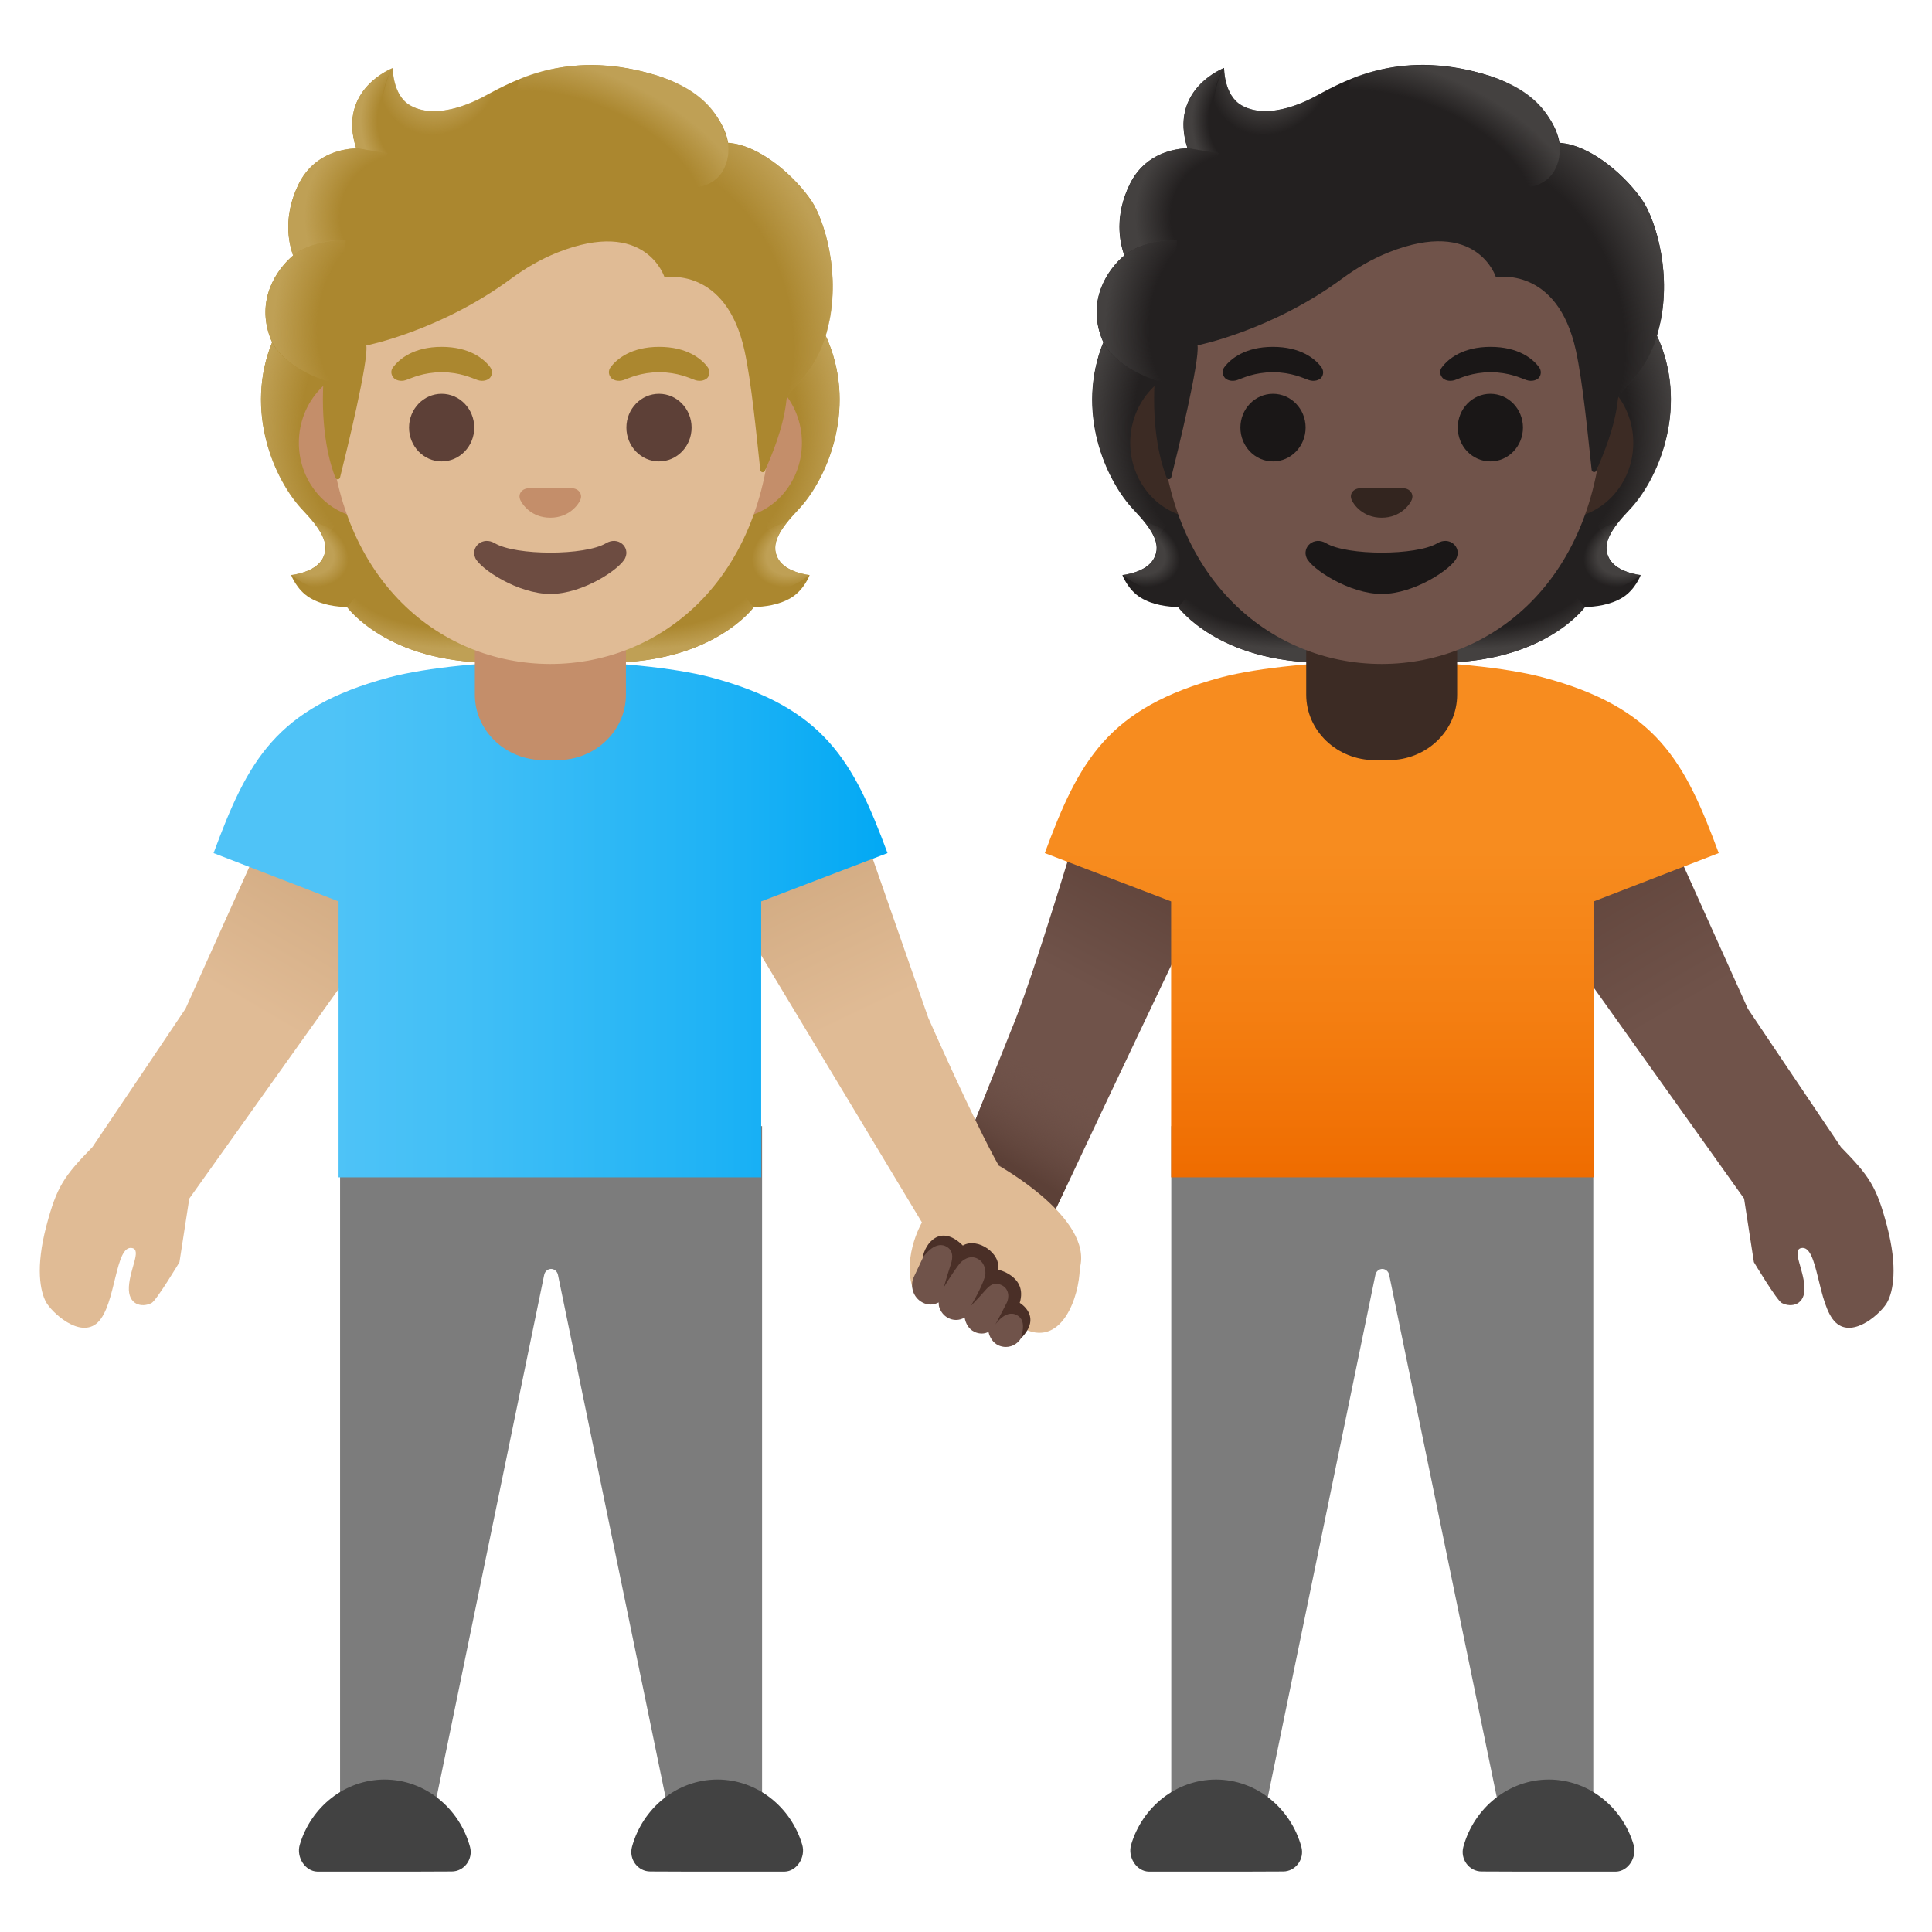 <svg style="enable-background:new 0 0 128 128;" viewBox="0 0 128 128" xmlns="http://www.w3.org/2000/svg" xmlns:xlink="http://www.w3.org/1999/xlink">
  <g id="couple_x5F_holding_x5F_hands_x5F_person_x5F_right">
    <g id="arm_x5F_left_3_">
      <g id="arm_x5F_left_x5F_fill">
        <linearGradient id="SVGID_1_" gradientTransform="matrix(-0.988 0.157 0.157 0.988 115.851 -8.227)" gradientUnits="userSpaceOnUse" x1="48.373" x2="65.03" y1="56.744" y2="78.777">
          <stop offset="0" style="stop-color:#5C4037"/>
          <stop offset="0.405" style="stop-color:#70534A"/>
        </linearGradient>
        <path d="M71.96,53c0,0-3.53,11.93-5,15.33l-4.39,11.02c-0.7,1.55-0.08,3.58,1.39,4.43l0,0 c1.69,0.97,4.14,0.24,4.95-1.53l12.54-26.41l-1.01-3.46L71.96,53z" style="fill:url(#SVGID_1_);"/>
      </g>
    </g>
    <linearGradient id="shadow_1_" gradientUnits="userSpaceOnUse" x1="66.865" x2="70.29" y1="77.077" y2="71.48">
      <stop offset="0" style="stop-color:#5C4037"/>
      <stop offset="1" style="stop-color:#70534A;stop-opacity:0"/>
    </linearGradient>
    <polygon id="shadow_2_" points="66.37,69.83 64.59,74.29 66.03,77.05 69.94,80.12 73.61,72.38 " style="fill:url(#shadow_1_);"/>
    <g id="pants_7_">
      <g id="pants_9_">
        <path d="M105.56,74.61v48.08h-5.65l-7.87-38.21c-0.04-0.24-0.24-0.41-0.46-0.41s-0.42,0.17-0.46,0.41 l-7.87,38.21h-5.65V74.61H105.56z" style="fill:#7C7C7C;"/>
      </g>
    </g>
    <g id="shoes_3_">
      <path d="M102.61,124h4.45c0.82-0.02,1.41-0.96,1.17-1.78c-0.74-2.5-2.99-4.32-5.62-4.32 c-2.68,0-4.96,1.9-5.66,4.46c-0.22,0.82,0.39,1.63,1.21,1.63C98.16,124,102.61,124,102.61,124z" style="fill:#424242;"/>
      <path d="M80.56,124h-4.45c-0.82-0.02-1.41-0.96-1.17-1.78c0.74-2.5,2.99-4.32,5.62-4.32 c2.68,0,4.96,1.9,5.66,4.46c0.22,0.82-0.39,1.63-1.21,1.63C85.01,124,80.56,124,80.56,124z" style="fill:#424242;"/>
    </g>
    <g id="arm_x5F_right_2_">
      <g id="arm_x5F_right_x5F_fill_2_">
        <linearGradient id="SVGID_2_" gradientTransform="matrix(-1 0 0 1 2133.463 0)" gradientUnits="userSpaceOnUse" x1="2029.735" x2="2010.276" y1="53.492" y2="86.593">
          <stop offset="0" style="stop-color:#5C4037"/>
          <stop offset="0.401" style="stop-color:#70534A"/>
        </linearGradient>
        <path d="M100.1,54.1l9.7-0.6c0,0,4.5,10,6,13.33c0,0,4.24,6.32,6.17,9.17 c1.88,1.92,2.36,2.62,3.04,5.19c0.75,2.83,0.4,4.38,0.04,5.06c-0.35,0.69-2.25,2.46-3.42,1.38c-1.24-1.15-1.15-5.22-2.31-4.94 c-0.6,0.15,0.16,1.36,0.23,2.56c0.07,1.2-0.85,1.41-1.5,1.08c-0.33-0.17-1.85-2.71-1.85-2.71l-0.65-4.21l-15.13-21.23L100.1,54.1 z" style="fill:url(#SVGID_2_);"/>
      </g>
    </g>
    <g id="shirt_3_">
      <g id="shirt_x5F_fill_5_">
        <linearGradient id="SVGID_3_" gradientTransform="matrix(-1 0 0 1 2133.463 0)" gradientUnits="userSpaceOnUse" x1="2041.917" x2="2041.917" y1="43.814" y2="78">
          <stop offset="0.366" style="stop-color:#F78C1F"/>
          <stop offset="0.672" style="stop-color:#F47F12"/>
          <stop offset="1" style="stop-color:#EF6C00"/>
        </linearGradient>
        <path d="M80.94,44.87c2.42-0.64,6.65-1.06,10.65-1.06c4-0.01,8.19,0.42,10.61,1.06 c7.55,2.01,9.42,5.56,11.67,11.65l-8.28,3.2V78h-28V59.72l-8.37-3.2C71.47,50.43,73.39,46.88,80.94,44.87z" style="fill:url(#SVGID_3_);"/>
      </g>
    </g>
    <g id="hairGroup_3_">
      <path id="hair_5_" d="M106.62,37.01c-0.54-0.98,0.15-1.98,1.32-3.22c1.86-1.96,3.89-6.51,2.01-11.14 c0.01-0.03-0.37-0.81-0.36-0.83l-0.78-0.04c-0.25-0.04-8.76-0.05-17.28-0.05c-8.52,0-17.03,0.02-17.28,0.05 c0,0-1.15,0.84-1.14,0.87c-1.88,4.62,0.14,9.17,2.01,11.14c1.17,1.24,1.86,2.24,1.32,3.22c-0.52,0.95-2.08,1.09-2.08,1.09 s0.36,0.98,1.22,1.5c0.8,0.49,1.79,0.6,2.47,0.62c0,0,2.66,3.68,9.61,3.68l3.87,0l3.87,0c6.95,0,9.61-3.68,9.61-3.68 c0.68-0.02,1.66-0.13,2.47-0.62c0.87-0.53,1.22-1.5,1.22-1.5S107.14,37.96,106.62,37.01z" style="fill:#232020;"/>
      <g id="hair_x5F_highlights_3_">
        <radialGradient id="SVGID_4_" cx="80.384" cy="38.003" gradientTransform="matrix(1 0 0 -0.491 17.453 56.669)" gradientUnits="userSpaceOnUse" r="10.125">
          <stop offset="0.728" style="stop-color:#444140;stop-opacity:0"/>
          <stop offset="1" style="stop-color:#444140"/>
        </radialGradient>
        <path d="M91.53,43.9v-4.08l12.35-0.98l1.12,1.38c0,0-2.66,3.68-9.61,3.68L91.53,43.9z" style="fill:url(#SVGID_4_);"/>
        <radialGradient id="SVGID_5_" cx="70.412" cy="36.497" gradientTransform="matrix(-0.906 0.424 0.314 0.672 160.109 -17.868)" gradientUnits="userSpaceOnUse" r="2.992">
          <stop offset="0.663" style="stop-color:#444140"/>
          <stop offset="1" style="stop-color:#444140;stop-opacity:0"/>
        </radialGradient>
        <path d="M104.98,38.44c-1.85-2.81,2.25-3.86,2.25-3.86s0,0,0,0c-0.71,0.89-1.04,1.66-0.62,2.42 c0.52,0.95,2.08,1.09,2.08,1.09S106.57,39.99,104.98,38.44z" style="fill:url(#SVGID_5_);"/>
        <radialGradient id="SVGID_6_" cx="78.166" cy="28.033" gradientTransform="matrix(-0.075 -0.997 -0.831 0.062 129.186 104.238)" gradientUnits="userSpaceOnUse" r="13.142">
          <stop offset="0.725" style="stop-color:#444140;stop-opacity:0"/>
          <stop offset="1" style="stop-color:#444140"/>
        </radialGradient>
        <path d="M109.96,22.65c1.84,4.48-0.1,9.08-1.91,11.03c-0.25,0.27-1.3,1.3-1.54,2.13 c0,0-4.12-5.75-5.36-9.13c-0.25-0.68-0.47-1.39-0.5-2.11c-0.02-0.54,0.06-1.19,0.38-1.65c0.38-0.57,8.72-0.73,8.72-0.73 C109.74,22.18,109.96,22.65,109.96,22.65z" style="fill:url(#SVGID_6_);"/>
        <radialGradient id="SVGID_7_" cx="83.02" cy="28.033" gradientTransform="matrix(0.075 -0.997 0.831 0.062 53.526 109.078)" gradientUnits="userSpaceOnUse" r="13.142">
          <stop offset="0.725" style="stop-color:#444140;stop-opacity:0"/>
          <stop offset="1" style="stop-color:#444140"/>
        </radialGradient>
        <path d="M73.12,22.65c-1.84,4.48,0.1,9.08,1.91,11.03c0.25,0.27,1.3,1.3,1.54,2.13 c0,0,4.12-5.75,5.36-9.13c0.25-0.68,0.47-1.39,0.5-2.11c0.02-0.54-0.06-1.19-0.38-1.65c-0.38-0.57-0.83-0.42-1.49-0.42 c-1.25,0-6.69-0.32-7.12-0.32C73.45,22.18,73.12,22.65,73.12,22.65z" style="fill:url(#SVGID_7_);"/>
        <radialGradient id="SVGID_8_" cx="85.237" cy="38.003" gradientTransform="matrix(-1 0 0 -0.491 170.475 56.669)" gradientUnits="userSpaceOnUse" r="10.125">
          <stop offset="0.728" style="stop-color:#444140;stop-opacity:0"/>
          <stop offset="1" style="stop-color:#444140"/>
        </radialGradient>
        <path d="M91.55,43.9v-4.08l-12.35-0.98l-1.12,1.38c0,0,2.66,3.68,9.61,3.68L91.55,43.9z" style="fill:url(#SVGID_8_);"/>
        <radialGradient id="SVGID_9_" cx="75.266" cy="36.497" gradientTransform="matrix(0.906 0.424 -0.314 0.672 18.569 -19.925)" gradientUnits="userSpaceOnUse" r="2.992">
          <stop offset="0.663" style="stop-color:#444140"/>
          <stop offset="1" style="stop-color:#444140;stop-opacity:0"/>
        </radialGradient>
        <path d="M78.1,38.44c1.85-2.81-2.25-3.86-2.25-3.86s0,0,0,0c0.71,0.89,1.04,1.66,0.62,2.42 c-0.52,0.95-2.08,1.09-2.08,1.09S76.5,39.99,78.1,38.44z" style="fill:url(#SVGID_9_);"/>
      </g>
    </g>
    <path id="neck" d="M91.54,40.72h-5v5.3c0,2.4,2.04,4.34,4.54,4.34H92c2.51,0,4.54-1.94,4.54-4.34v-5.3H91.54 z" style="fill:#3C2B24;"/>
    <g id="ears">
      <path d="M103.52,24.34h-3.23H82.8h-3.23c-2.58,0-4.69,2.25-4.69,5s2.11,5,4.69,5h3.23h17.49h3.23 c2.58,0,4.69-2.25,4.69-5S106.1,24.34,103.52,24.34z" style="fill:#3C2B24;"/>
    </g>
    <g id="head">
      <path d="M91.54,6.66L91.54,6.66L91.54,6.66c-7.62,0-14.69,8.15-14.69,19.89c0,11.67,7.28,17.44,14.69,17.44 s14.69-5.77,14.69-17.44C106.22,14.81,99.16,6.66,91.54,6.66z" style="fill:#70534A;"/>
    </g>
    <g id="hairGroup_2_">
      <path id="hair_4_" d="M108.86,13.34c-1.06-1.6-3.42-3.74-5.54-3.88c-0.34-2.04-2.52-3.77-4.64-4.44 c-5.72-1.81-9.44,0.22-11.44,1.31c-0.42,0.23-3.1,1.72-4.98,0.65C81.08,6.31,81.1,4.5,81.1,4.5s-3.69,1.4-2.43,5.32 c-1.26,0.05-2.93,0.59-3.81,2.36c-1.05,2.12-0.68,3.89-0.37,4.74c-1.09,0.92-2.46,2.89-1.52,5.45c0.71,1.92,3.53,2.81,3.53,2.81 c-0.2,3.46,0.45,5.59,0.79,6.46c0.06,0.15,0.27,0.14,0.31-0.02c0.43-1.71,1.89-7.69,1.74-8.74c0,0,4.9-0.97,9.58-4.42 c0.95-0.7,1.98-1.3,3.08-1.74c5.88-2.34,7.11,1.65,7.11,1.65s4.07-0.78,5.3,4.87c0.46,2.12,0.78,5.51,1.04,7.89 c0.02,0.17,0.25,0.2,0.31,0.05c0.41-0.94,1.23-2.81,1.43-4.72c0.07-0.67,1.88-1.56,2.65-4.44 C110.9,18.19,109.62,14.5,108.86,13.34z" style="fill:#232020;"/>
      <g id="hair_x5F_highlights_2_">
        <radialGradient id="SVGID_10_" cx="99.323" cy="21.1" gradientTransform="matrix(0.308 0.952 -0.706 0.228 83.667 -78.222)" gradientUnits="userSpaceOnUse" r="15.405">
          <stop offset="0.699" style="stop-color:#444140;stop-opacity:0"/>
          <stop offset="1" style="stop-color:#444140"/>
        </radialGradient>
        <path d="M107.19,26.48c0.07-0.67,1.88-1.56,2.65-4.44c0.08-0.31,0.15-0.62,0.22-0.93 c0.63-3.5-0.5-6.71-1.21-7.77c-0.98-1.48-3.07-3.41-5.06-3.81c-0.17-0.02-0.34-0.04-0.5-0.05c0,0,0.14,0.93-0.23,1.67 c-0.49,0.96-1.47,1.19-1.47,1.19C106.77,17.52,106.4,21.85,107.19,26.48z" style="fill:url(#SVGID_10_);"/>
        <radialGradient id="SVGID_11_" cx="84.304" cy="4.303" gradientTransform="matrix(0.881 0.473 -0.56 1.045 12.419 -40.034)" gradientUnits="userSpaceOnUse" r="4.039">
          <stop offset="0.58" style="stop-color:#444140"/>
          <stop offset="1" style="stop-color:#444140;stop-opacity:0"/>
        </radialGradient>
        <path d="M88.49,5.68c-0.47,0.23-0.89,0.46-1.25,0.65c-0.42,0.23-3.1,1.72-4.98,0.65 C81.1,6.33,81.1,4.57,81.1,4.51c-0.53,0.68-2.14,5.53,2.56,5.85c2.03,0.14,3.28-1.63,4.02-3.13C87.95,6.69,88.37,5.9,88.49,5.68z " style="fill:url(#SVGID_11_);"/>
        <radialGradient id="SVGID_12_" cx="138.141" cy="46.449" gradientTransform="matrix(-0.938 -0.394 0.218 -0.528 212.746 90.669)" gradientUnits="userSpaceOnUse" r="12.417">
          <stop offset="0.699" style="stop-color:#444140;stop-opacity:0"/>
          <stop offset="1" style="stop-color:#444140"/>
        </radialGradient>
        <path d="M98.09,4.85c3.17,0.86,4.71,2.47,5.22,4.62c0.15,0.63,0.33,6.52-10.91-0.17 c-4.18-2.49-3.04-4.05-2.55-4.22C91.76,4.38,94.54,3.89,98.09,4.85z" style="fill:url(#SVGID_12_);"/>
        <radialGradient id="SVGID_13_" cx="82.682" cy="7.988" gradientTransform="matrix(1 0 0 1.223 0 -1.784)" gradientUnits="userSpaceOnUse" r="3.707">
          <stop offset="0.702" style="stop-color:#444140;stop-opacity:0"/>
          <stop offset="1" style="stop-color:#444140"/>
        </radialGradient>
        <path d="M81.09,4.51c-0.01,0-0.01,0.01-0.03,0.01c0,0,0,0,0,0c-0.4,0.17-3.56,1.63-2.38,5.3 l3.36,0.54C79.06,7.34,81.1,4.5,81.1,4.5S81.09,4.51,81.09,4.51z" style="fill:url(#SVGID_13_);"/>
        <radialGradient id="SVGID_14_" cx="82.172" cy="14.532" gradientTransform="matrix(-0.966 -0.26 0.243 -0.904 157.988 49.015)" gradientUnits="userSpaceOnUse" r="6.953">
          <stop offset="0.66" style="stop-color:#444140;stop-opacity:0"/>
          <stop offset="1" style="stop-color:#444140"/>
        </radialGradient>
        <path d="M80.76,10.15l-2.08-0.34c-0.08,0-0.36,0.02-0.51,0.05c-1.17,0.16-2.55,0.77-3.3,2.32 c-0.8,1.67-0.78,3.1-0.56,4.06c0.06,0.32,0.19,0.68,0.19,0.68s1.03-0.98,3.48-1.04L80.76,10.15z" style="fill:url(#SVGID_14_);"/>
        <radialGradient id="SVGID_15_" cx="80.523" cy="21.246" gradientTransform="matrix(0.991 0.136 -0.192 1.392 4.821 -19.306)" gradientUnits="userSpaceOnUse" r="7.3">
          <stop offset="0.598" style="stop-color:#444140;stop-opacity:0"/>
          <stop offset="1" style="stop-color:#444140"/>
        </radialGradient>
        <path d="M74.4,17c-1.02,0.91-2.4,2.94-1.39,5.45c0.77,1.9,3.5,2.72,3.5,2.72 c0,0.01,0.55,0.17,0.83,0.17l0.64-9.47c-1.31,0-2.57,0.39-3.38,0.96C74.61,16.85,74.4,16.99,74.4,17z" style="fill:url(#SVGID_15_);"/>
      </g>
    </g>
    <path id="mouth_1_" d="M95.23,35.99c-1.4,0.83-5.97,0.83-7.37,0c-0.8-0.48-1.62,0.25-1.29,0.98 c0.33,0.72,2.82,2.38,4.98,2.38s4.62-1.66,4.95-2.38C96.83,36.24,96.03,35.51,95.23,35.99z" style="fill:#1A1717;"/>
    <path id="nose_1_" d="M93.23,32.4c-0.05-0.02-0.09-0.03-0.14-0.04h-3.1c-0.05,0.01-0.1,0.02-0.14,0.04 c-0.28,0.11-0.44,0.4-0.3,0.72c0.13,0.31,0.75,1.18,1.99,1.18c1.24,0,1.86-0.87,1.99-1.18C93.66,32.81,93.51,32.52,93.23,32.4z" style="fill:#33251F;"/>
    <g id="eyes">
      <ellipse cx="84.34" cy="28.33" rx="2.16" ry="2.24" style="fill:#1A1717;"/>
      <ellipse cx="98.74" cy="28.33" rx="2.16" ry="2.24" style="fill:#1A1717;"/>
    </g>
    <g id="eyebrows_1_">
      <path d="M95.54,24.32c0.41-0.54,1.36-1.34,3.21-1.34s2.8,0.79,3.21,1.34c0.18,0.24,0.14,0.52,0.01,0.69 c-0.12,0.16-0.46,0.3-0.84,0.17c-0.38-0.13-1.13-0.51-2.37-0.52c-1.25,0.01-1.99,0.39-2.37,0.52c-0.38,0.13-0.73-0.01-0.84-0.17 C95.4,24.83,95.35,24.56,95.54,24.32z" style="fill:#1A1717;"/>
      <path d="M81.12,24.32c0.41-0.54,1.36-1.34,3.21-1.34s2.8,0.79,3.21,1.34c0.18,0.24,0.14,0.52,0.01,0.69 c-0.12,0.16-0.46,0.3-0.84,0.17c-0.38-0.13-1.13-0.51-2.37-0.52c-1.25,0.01-1.99,0.39-2.37,0.52c-0.38,0.13-0.73-0.01-0.84-0.17 C80.99,24.83,80.94,24.56,81.12,24.32z" style="fill:#1A1717;"/>
    </g>
  </g>
  <g id="couple_x5F_holding_x5F_hands_x5F_person_x5F_left">
    <g id="pants_1_">
      <g id="pants_5_">
        <path d="M22.53,74.61v48.08h5.65l7.87-38.21c0.04-0.24,0.24-0.41,0.46-0.41s0.42,0.17,0.46,0.41 l7.87,38.21h5.65V74.61H22.53z" style="fill:#7C7C7C;"/>
      </g>
    </g>
    <g id="shoes_2_">
      <path d="M25.48,124h-4.45c-0.82-0.02-1.41-0.96-1.17-1.78c0.74-2.5,2.99-4.32,5.62-4.32 c2.68,0,4.96,1.9,5.66,4.46c0.22,0.82-0.39,1.63-1.21,1.63C29.93,124,25.48,124,25.48,124z" style="fill:#424242;"/>
      <path d="M47.53,124h4.45c0.82-0.02,1.41-0.96,1.17-1.78c-0.74-2.5-2.99-4.32-5.62-4.32 c-2.68,0-4.96,1.9-5.66,4.46c-0.22,0.82,0.39,1.63,1.21,1.63C43.08,124,47.53,124,47.53,124z" style="fill:#424242;"/>
    </g>
    <g id="arm_x5F_right">
      <g id="arm_x5F_left_x5F_fill_2_">
        <linearGradient id="SVGID_16_" gradientTransform="matrix(1 0 0 1 -40.898 0)" gradientUnits="userSpaceOnUse" x1="65.262" x2="45.803" y1="53.492" y2="86.594">
          <stop offset="0" style="stop-color:#CCA47A"/>
          <stop offset="0.401" style="stop-color:#E0BB95"/>
        </linearGradient>
        <path d="M27.99,54.1l-9.7-0.6c0,0-4.5,10-6,13.33c0,0-4.24,6.32-6.17,9.17 c-1.88,1.92-2.36,2.62-3.04,5.19c-0.75,2.83-0.4,4.38-0.04,5.06s2.25,2.46,3.42,1.38c1.24-1.15,1.15-5.22,2.31-4.94 c0.6,0.15-0.16,1.36-0.23,2.56c-0.07,1.2,0.85,1.41,1.5,1.08c0.33-0.17,1.85-2.71,1.85-2.71l0.65-4.21l15.13-21.24L27.99,54.1z" style="fill:url(#SVGID_16_);"/>
      </g>
    </g>
    <g id="arm_x5F_left_2_">
      <g id="arm_x5F_left_x5F_fill_1_">
        <linearGradient id="SVGID_17_" gradientTransform="matrix(-0.996 -0.087 0.087 -0.996 187.252 139.665)" gradientUnits="userSpaceOnUse" x1="143.186" x2="123.586" y1="74.617" y2="41.275">
          <stop offset="0" style="stop-color:#CCA47A"/>
          <stop offset="0.401" style="stop-color:#E0BB95"/>
        </linearGradient>
        <path d="M46.93,57.48l14.15,23.51c0,0-1.53,2.62-0.39,4.91c1.6,1.15,2.32-2.27,2.94-2.36 c1.19-0.18,3.08,4.56,4.34,4.56c2.41,1.04,3.53-2.18,3.57-4.08c0.91-3.31-5.37-6.79-5.37-6.79c-1.68-3-4.67-9.8-4.67-9.8 c-1.21-3.45-4.82-13.8-4.82-13.8l-9.71-0.25L46.93,57.48z" style="fill:url(#SVGID_17_);"/>
      </g>
    </g>
    <g id="shirt_2_">
      <g id="shirt_x5F_fill_2_">
        <linearGradient id="SVGID_18_" gradientUnits="userSpaceOnUse" x1="14.142" x2="58.79" y1="60.907" y2="60.907">
          <stop offset="0.172" style="stop-color:#4FC3F7"/>
          <stop offset="0.369" style="stop-color:#42BFF6"/>
          <stop offset="0.732" style="stop-color:#20B3F5"/>
          <stop offset="0.994" style="stop-color:#03A9F4"/>
        </linearGradient>
        <path d="M47.08,44.87c-2.42-0.64-6.65-1.06-10.65-1.06c-4-0.01-8.19,0.42-10.61,1.06 c-7.55,2.01-9.42,5.56-11.67,11.65l8.28,3.2V78h28V59.72l8.37-3.2C56.54,50.43,54.62,46.88,47.08,44.87z" style="fill:url(#SVGID_18_);"/>
      </g>
    </g>
    <g id="hairGroup_4_">
      <path id="hair_2_" d="M51.55,37.01c-0.54-0.98,0.15-1.98,1.32-3.22c1.86-1.96,3.89-6.51,2.01-11.14 c0.01-0.03-0.37-0.81-0.36-0.83l-0.78-0.04c-0.25-0.04-8.76-0.05-17.28-0.05c-8.52,0-17.03,0.02-17.28,0.05 c0,0-1.15,0.84-1.14,0.87c-1.88,4.62,0.15,9.17,2.01,11.14c1.17,1.24,1.86,2.24,1.32,3.22c-0.52,0.95-2.08,1.09-2.08,1.09 s0.36,0.98,1.23,1.5c0.8,0.49,1.78,0.6,2.47,0.62c0,0,2.66,3.68,9.61,3.68l3.87,0l3.87,0c6.95,0,9.61-3.68,9.61-3.68 c0.68-0.02,1.66-0.13,2.47-0.62c0.87-0.53,1.22-1.5,1.22-1.5S52.07,37.96,51.55,37.01z" style="fill:#AB872F;"/>
      <g id="hair_x5F_highlights_1_">
        <radialGradient id="SVGID_19_" cx="135.458" cy="38.003" gradientTransform="matrix(1 0 0 -0.491 -92.695 56.669)" gradientUnits="userSpaceOnUse" r="10.125">
          <stop offset="0.728" style="stop-color:#BFA055;stop-opacity:0"/>
          <stop offset="1" style="stop-color:#BFA055"/>
        </radialGradient>
        <path d="M36.45,43.9v-4.08l12.35-0.98l1.12,1.38c0,0-2.66,3.68-9.61,3.68L36.45,43.9z" style="fill:url(#SVGID_19_);"/>
        <radialGradient id="SVGID_20_" cx="125.486" cy="36.497" gradientTransform="matrix(-0.906 0.424 0.314 0.672 154.919 -41.209)" gradientUnits="userSpaceOnUse" r="2.992">
          <stop offset="0.663" style="stop-color:#BFA055"/>
          <stop offset="1" style="stop-color:#BFA055;stop-opacity:0"/>
        </radialGradient>
        <path d="M49.9,38.44c-1.85-2.81,2.25-3.86,2.25-3.86s0,0,0,0c-0.71,0.89-1.04,1.66-0.62,2.42 c0.52,0.95,2.08,1.09,2.08,1.09S51.5,39.99,49.9,38.44z" style="fill:url(#SVGID_20_);"/>
        <radialGradient id="SVGID_21_" cx="133.241" cy="28.033" gradientTransform="matrix(-0.075 -0.997 -0.831 0.062 78.222 159.159)" gradientUnits="userSpaceOnUse" r="13.142">
          <stop offset="0.725" style="stop-color:#BFA055;stop-opacity:0"/>
          <stop offset="1" style="stop-color:#BFA055"/>
        </radialGradient>
        <path d="M54.88,22.65c1.84,4.48-0.1,9.08-1.91,11.03c-0.25,0.27-1.3,1.3-1.54,2.13 c0,0-4.12-5.75-5.36-9.13c-0.25-0.68-0.47-1.39-0.51-2.11c-0.02-0.54,0.06-1.19,0.38-1.65c0.38-0.57,8.72-0.73,8.72-0.73 C54.66,22.18,54.88,22.65,54.88,22.65z" style="fill:url(#SVGID_21_);"/>
        <radialGradient id="SVGID_22_" cx="27.946" cy="28.033" gradientTransform="matrix(0.075 -0.997 0.831 0.062 2.562 54.157)" gradientUnits="userSpaceOnUse" r="13.142">
          <stop offset="0.725" style="stop-color:#BFA055;stop-opacity:0"/>
          <stop offset="1" style="stop-color:#BFA055"/>
        </radialGradient>
        <path d="M18.04,22.65c-1.84,4.48,0.1,9.08,1.91,11.03c0.25,0.27,1.3,1.3,1.54,2.13 c0,0,4.12-5.75,5.36-9.13c0.25-0.68,0.48-1.39,0.5-2.11c0.02-0.54-0.06-1.19-0.38-1.65c-0.38-0.57-0.83-0.42-1.49-0.42 c-1.25,0-6.69-0.32-7.12-0.32C18.38,22.18,18.04,22.65,18.04,22.65z" style="fill:url(#SVGID_22_);"/>
        <radialGradient id="SVGID_23_" cx="30.163" cy="38.003" gradientTransform="matrix(-1 0 0 -0.491 60.327 56.669)" gradientUnits="userSpaceOnUse" r="10.125">
          <stop offset="0.728" style="stop-color:#BFA055;stop-opacity:0"/>
          <stop offset="1" style="stop-color:#BFA055"/>
        </radialGradient>
        <path d="M36.47,43.9v-4.08l-12.35-0.98l-1.12,1.38c0,0,2.66,3.68,9.61,3.68L36.47,43.9z" style="fill:url(#SVGID_23_);"/>
        <radialGradient id="SVGID_24_" cx="20.192" cy="36.497" gradientTransform="matrix(0.906 0.424 -0.314 0.672 13.378 3.416)" gradientUnits="userSpaceOnUse" r="2.992">
          <stop offset="0.663" style="stop-color:#BFA055"/>
          <stop offset="1" style="stop-color:#BFA055;stop-opacity:0"/>
        </radialGradient>
        <path d="M23.02,38.44c1.85-2.81-2.25-3.86-2.25-3.86s0,0,0,0c0.71,0.89,1.04,1.66,0.62,2.42 c-0.52,0.95-2.08,1.09-2.08,1.09S21.43,39.99,23.02,38.44z" style="fill:url(#SVGID_24_);"/>
      </g>
    </g>
    <path id="neck_1_" d="M36.47,40.72h5v5.3c0,2.4-2.03,4.34-4.55,4.34h-0.91c-2.51,0-4.55-1.94-4.55-4.34v-5.3 H36.47z" style="fill:#C48E6A;"/>
    <g id="ears_1_">
      <path d="M48.44,24.34h-3.23H27.72h-3.23c-2.58,0-4.69,2.25-4.69,5s2.11,5,4.69,5h3.23h17.49h3.23 c2.58,0,4.69-2.25,4.69-5S51.02,24.34,48.44,24.34z" style="fill:#C48E6A;"/>
    </g>
    <g id="head_1_">
      <path d="M36.46,6.66L36.46,6.66L36.46,6.66c-7.62,0-14.69,8.15-14.69,19.89c0,11.67,7.28,17.44,14.69,17.44 s14.69-5.77,14.69-17.44C51.15,14.81,44.08,6.66,36.46,6.66z" style="fill:#E0BB95;"/>
    </g>
    <path id="mouth_2_" d="M40.15,35.99c-1.4,0.83-5.97,0.83-7.37,0c-0.8-0.48-1.62,0.25-1.29,0.98 c0.33,0.72,2.82,2.38,4.98,2.38s4.62-1.66,4.95-2.38C41.76,36.24,40.95,35.51,40.15,35.99z" style="fill:#6D4C41;"/>
    <g id="hairGroup_1_">
      <path id="hair_1_" d="M53.78,13.34c-1.06-1.6-3.42-3.74-5.54-3.88C47.9,7.42,45.72,5.7,43.6,5.03 c-5.72-1.81-9.44,0.22-11.44,1.31c-0.42,0.23-3.1,1.72-4.98,0.65c-1.18-0.67-1.16-2.48-1.16-2.48s-3.69,1.4-2.42,5.32 c-1.26,0.05-2.93,0.59-3.81,2.36c-1.05,2.12-0.67,3.89-0.37,4.74c-1.09,0.92-2.46,2.89-1.52,5.45c0.71,1.92,3.53,2.81,3.53,2.81 c-0.2,3.46,0.45,5.59,0.79,6.46c0.06,0.15,0.27,0.14,0.31-0.02c0.43-1.71,1.89-7.69,1.74-8.74c0,0,4.91-0.97,9.58-4.42 c0.95-0.7,1.98-1.3,3.08-1.74c5.88-2.34,7.1,1.65,7.1,1.65s4.07-0.78,5.3,4.87c0.46,2.12,0.78,5.51,1.04,7.89 c0.02,0.17,0.25,0.2,0.31,0.05c0.41-0.94,1.23-2.81,1.43-4.72c0.07-0.67,1.88-1.56,2.65-4.44C55.82,18.19,54.55,14.5,53.78,13.34z " style="fill:#AB872F;"/>
      <g id="hair_x5F_highlights">
        <radialGradient id="SVGID_25_" cx="44.248" cy="21.1" gradientTransform="matrix(0.308 0.952 -0.706 0.228 45.534 -25.818)" gradientUnits="userSpaceOnUse" r="15.405">
          <stop offset="0.699" style="stop-color:#BFA055;stop-opacity:0"/>
          <stop offset="1" style="stop-color:#BFA055"/>
        </radialGradient>
        <path d="M52.12,26.48c0.07-0.67,1.88-1.56,2.65-4.44c0.08-0.31,0.15-0.62,0.22-0.93 c0.63-3.5-0.5-6.71-1.21-7.77c-0.98-1.48-3.07-3.41-5.06-3.81c-0.17-0.02-0.34-0.04-0.5-0.05c0,0,0.14,0.93-0.23,1.67 c-0.49,0.96-1.47,1.19-1.47,1.19C51.69,17.52,51.32,21.85,52.12,26.48z" style="fill:url(#SVGID_25_);"/>
        <radialGradient id="SVGID_26_" cx="29.23" cy="4.303" gradientTransform="matrix(0.881 0.473 -0.56 1.045 5.881 -14.007)" gradientUnits="userSpaceOnUse" r="4.039">
          <stop offset="0.58" style="stop-color:#BFA055"/>
          <stop offset="1" style="stop-color:#BFA055;stop-opacity:0"/>
        </radialGradient>
        <path d="M33.41,5.68c-0.47,0.23-0.89,0.46-1.25,0.65c-0.42,0.23-3.1,1.72-4.98,0.65 c-1.16-0.66-1.16-2.41-1.16-2.47c-0.53,0.68-2.14,5.53,2.56,5.85c2.03,0.14,3.28-1.63,4.02-3.13C32.88,6.69,33.3,5.9,33.41,5.68z " style="fill:url(#SVGID_26_);"/>
        <radialGradient id="SVGID_27_" cx="163.034" cy="95.777" gradientTransform="matrix(-0.938 -0.394 0.218 -0.528 170.255 126.553)" gradientUnits="userSpaceOnUse" r="12.417">
          <stop offset="0.699" style="stop-color:#BFA055;stop-opacity:0"/>
          <stop offset="1" style="stop-color:#BFA055"/>
        </radialGradient>
        <path d="M43.01,4.85c3.17,0.86,4.71,2.47,5.22,4.62c0.15,0.63,0.33,6.52-10.91-0.17 c-4.18-2.49-3.04-4.05-2.55-4.22C36.69,4.38,39.47,3.89,43.01,4.85z" style="fill:url(#SVGID_27_);"/>
        <radialGradient id="SVGID_28_" cx="27.608" cy="7.988" gradientTransform="matrix(1 0 0 1.223 0 -1.784)" gradientUnits="userSpaceOnUse" r="3.707">
          <stop offset="0.702" style="stop-color:#BFA055;stop-opacity:0"/>
          <stop offset="1" style="stop-color:#BFA055"/>
        </radialGradient>
        <path d="M26.01,4.51c-0.01,0-0.01,0.01-0.03,0.01c0,0,0,0,0,0c-0.4,0.17-3.56,1.63-2.38,5.3 l3.36,0.54c-2.98-3.02-0.94-5.86-0.94-5.86S26.02,4.51,26.01,4.51z" style="fill:url(#SVGID_28_);"/>
        <radialGradient id="SVGID_29_" cx="27.098" cy="14.532" gradientTransform="matrix(-0.966 -0.26 0.243 -0.904 49.732 34.705)" gradientUnits="userSpaceOnUse" r="6.953">
          <stop offset="0.66" style="stop-color:#BFA055;stop-opacity:0"/>
          <stop offset="1" style="stop-color:#BFA055"/>
        </radialGradient>
        <path d="M25.68,10.15L23.6,9.82c-0.08,0-0.36,0.02-0.51,0.05c-1.17,0.16-2.55,0.77-3.3,2.32 c-0.8,1.67-0.78,3.1-0.56,4.06c0.06,0.32,0.19,0.68,0.19,0.68s1.03-0.98,3.48-1.04L25.68,10.15z" style="fill:url(#SVGID_29_);"/>
        <radialGradient id="SVGID_30_" cx="25.448" cy="21.246" gradientTransform="matrix(0.991 0.136 -0.192 1.392 4.307 -11.799)" gradientUnits="userSpaceOnUse" r="7.3">
          <stop offset="0.598" style="stop-color:#BFA055;stop-opacity:0"/>
          <stop offset="1" style="stop-color:#BFA055"/>
        </radialGradient>
        <path d="M19.33,17c-1.02,0.91-2.4,2.94-1.39,5.45c0.77,1.9,3.5,2.72,3.5,2.72 c0,0.01,0.55,0.17,0.83,0.17l0.64-9.47c-1.31,0-2.57,0.39-3.38,0.96C19.53,16.85,19.32,16.99,19.33,17z" style="fill:url(#SVGID_30_);"/>
      </g>
    </g>
    <path id="nose_2_" d="M38.15,32.4c-0.05-0.02-0.09-0.03-0.14-0.04h-3.1c-0.05,0.01-0.1,0.02-0.14,0.04 c-0.28,0.11-0.44,0.4-0.3,0.72s0.75,1.18,1.99,1.18c1.24,0,1.86-0.87,1.99-1.18C38.58,32.81,38.43,32.52,38.15,32.4z" style="fill:#C48E6A;"/>
    <g id="eyes_2_">
      <ellipse cx="29.26" cy="28.33" rx="2.16" ry="2.24" style="fill:#5D4037;"/>
      <ellipse cx="43.66" cy="28.33" rx="2.16" ry="2.24" style="fill:#5D4037;"/>
    </g>
    <g id="eyebrows_2_">
      <path d="M40.46,24.32c0.41-0.54,1.36-1.34,3.21-1.34s2.8,0.79,3.21,1.34c0.18,0.24,0.14,0.52,0.01,0.69 c-0.12,0.16-0.46,0.3-0.84,0.17c-0.38-0.13-1.13-0.51-2.37-0.52c-1.25,0.01-1.99,0.39-2.37,0.52c-0.38,0.13-0.73-0.01-0.84-0.17 C40.32,24.83,40.28,24.56,40.46,24.32z" style="fill:#AB872F;"/>
      <path d="M26.05,24.32c0.41-0.54,1.36-1.34,3.21-1.34c1.84,0,2.8,0.79,3.21,1.34 c0.18,0.24,0.14,0.52,0.01,0.69c-0.12,0.16-0.46,0.3-0.84,0.17c-0.38-0.13-1.13-0.51-2.37-0.52c-1.25,0.01-1.99,0.39-2.37,0.52 c-0.38,0.13-0.73-0.01-0.84-0.17C25.91,24.83,25.86,24.56,26.05,24.32z" style="fill:#AB872F;"/>
    </g>
  </g>
  <g id="couple_x5F_holding_x5F_hands_x5F_fingers_x5F_wmn_x5F_right">
    <g id="fingers_x5F_fill_1_">
      <path d="M67.34,86.4c-0.16-0.07-0.32-0.11-0.5-0.11c-0.04,0-0.07,0.01-0.11,0.02l0.05-0.1 c0.28-0.62,0.04-1.36-0.55-1.66c-0.16-0.08-0.33-0.12-0.51-0.12c-0.07,0-0.14,0.02-0.21,0.03c0.25-0.6,0.03-1.31-0.53-1.61 c-0.17-0.09-0.35-0.14-0.54-0.14c-0.26,0-0.51,0.1-0.71,0.26c-0.07-0.37-0.29-0.72-0.66-0.91c-0.17-0.09-0.35-0.13-0.53-0.13 c-0.46,0-0.87,0.27-1.07,0.7l-0.92,1.96c-0.29,0.62-0.05,1.39,0.58,1.71c0.17,0.09,0.35,0.13,0.54,0.13 c0.19,0,0.36-0.06,0.52-0.14c0.01,0.1,0,0.2,0.03,0.29c0.1,0.32,0.3,0.58,0.58,0.73c0.17,0.09,0.35,0.14,0.54,0.14 c0.21,0,0.4-0.06,0.57-0.16c0.06,0.39,0.27,0.76,0.63,0.94c0.16,0.08,0.33,0.12,0.51,0.12c0.16,0,0.31-0.04,0.44-0.11 c0.08,0.38,0.3,0.72,0.65,0.89c0.16,0.07,0.32,0.11,0.5,0.11c0.47,0,0.9-0.29,1.09-0.74l0.18-0.42 C68.21,87.45,67.94,86.69,67.34,86.4z" style="fill:#70534A;"/>
    </g>
    <path id="fingers_x5F_stroke_2_" d="M67.56,86.32c0.54-1.78-1.46-2.21-1.46-2.21 c0.28-1.01-1.32-2.17-2.31-1.59c-1.48-1.48-2.52-0.13-2.66,0.81c0,0,0.74-1.13,1.51-0.77c0.52,0.24,0.51,0.74,0.35,1.22 c-0.25,0.75-0.46,1.51-0.46,1.51s0.56-0.95,1.04-1.56c0.16-0.21,0.67-0.63,1.21-0.33c0.54,0.29,0.55,0.96,0.47,1.2 c-0.26,0.82-0.93,1.92-0.93,1.92s0.5-0.51,0.92-0.99c0.33-0.38,0.61-0.62,1.11-0.39c0.54,0.25,0.51,0.86,0.35,1.17 c-0.33,0.66-0.76,1.45-0.76,1.45s0.78-1.19,1.59-0.52c0.51,0.43,0.06,1.48,0.12,1.42C69.09,87.2,67.56,86.32,67.56,86.32z" style="fill:#4A2F27;"/>
  </g>
</svg>